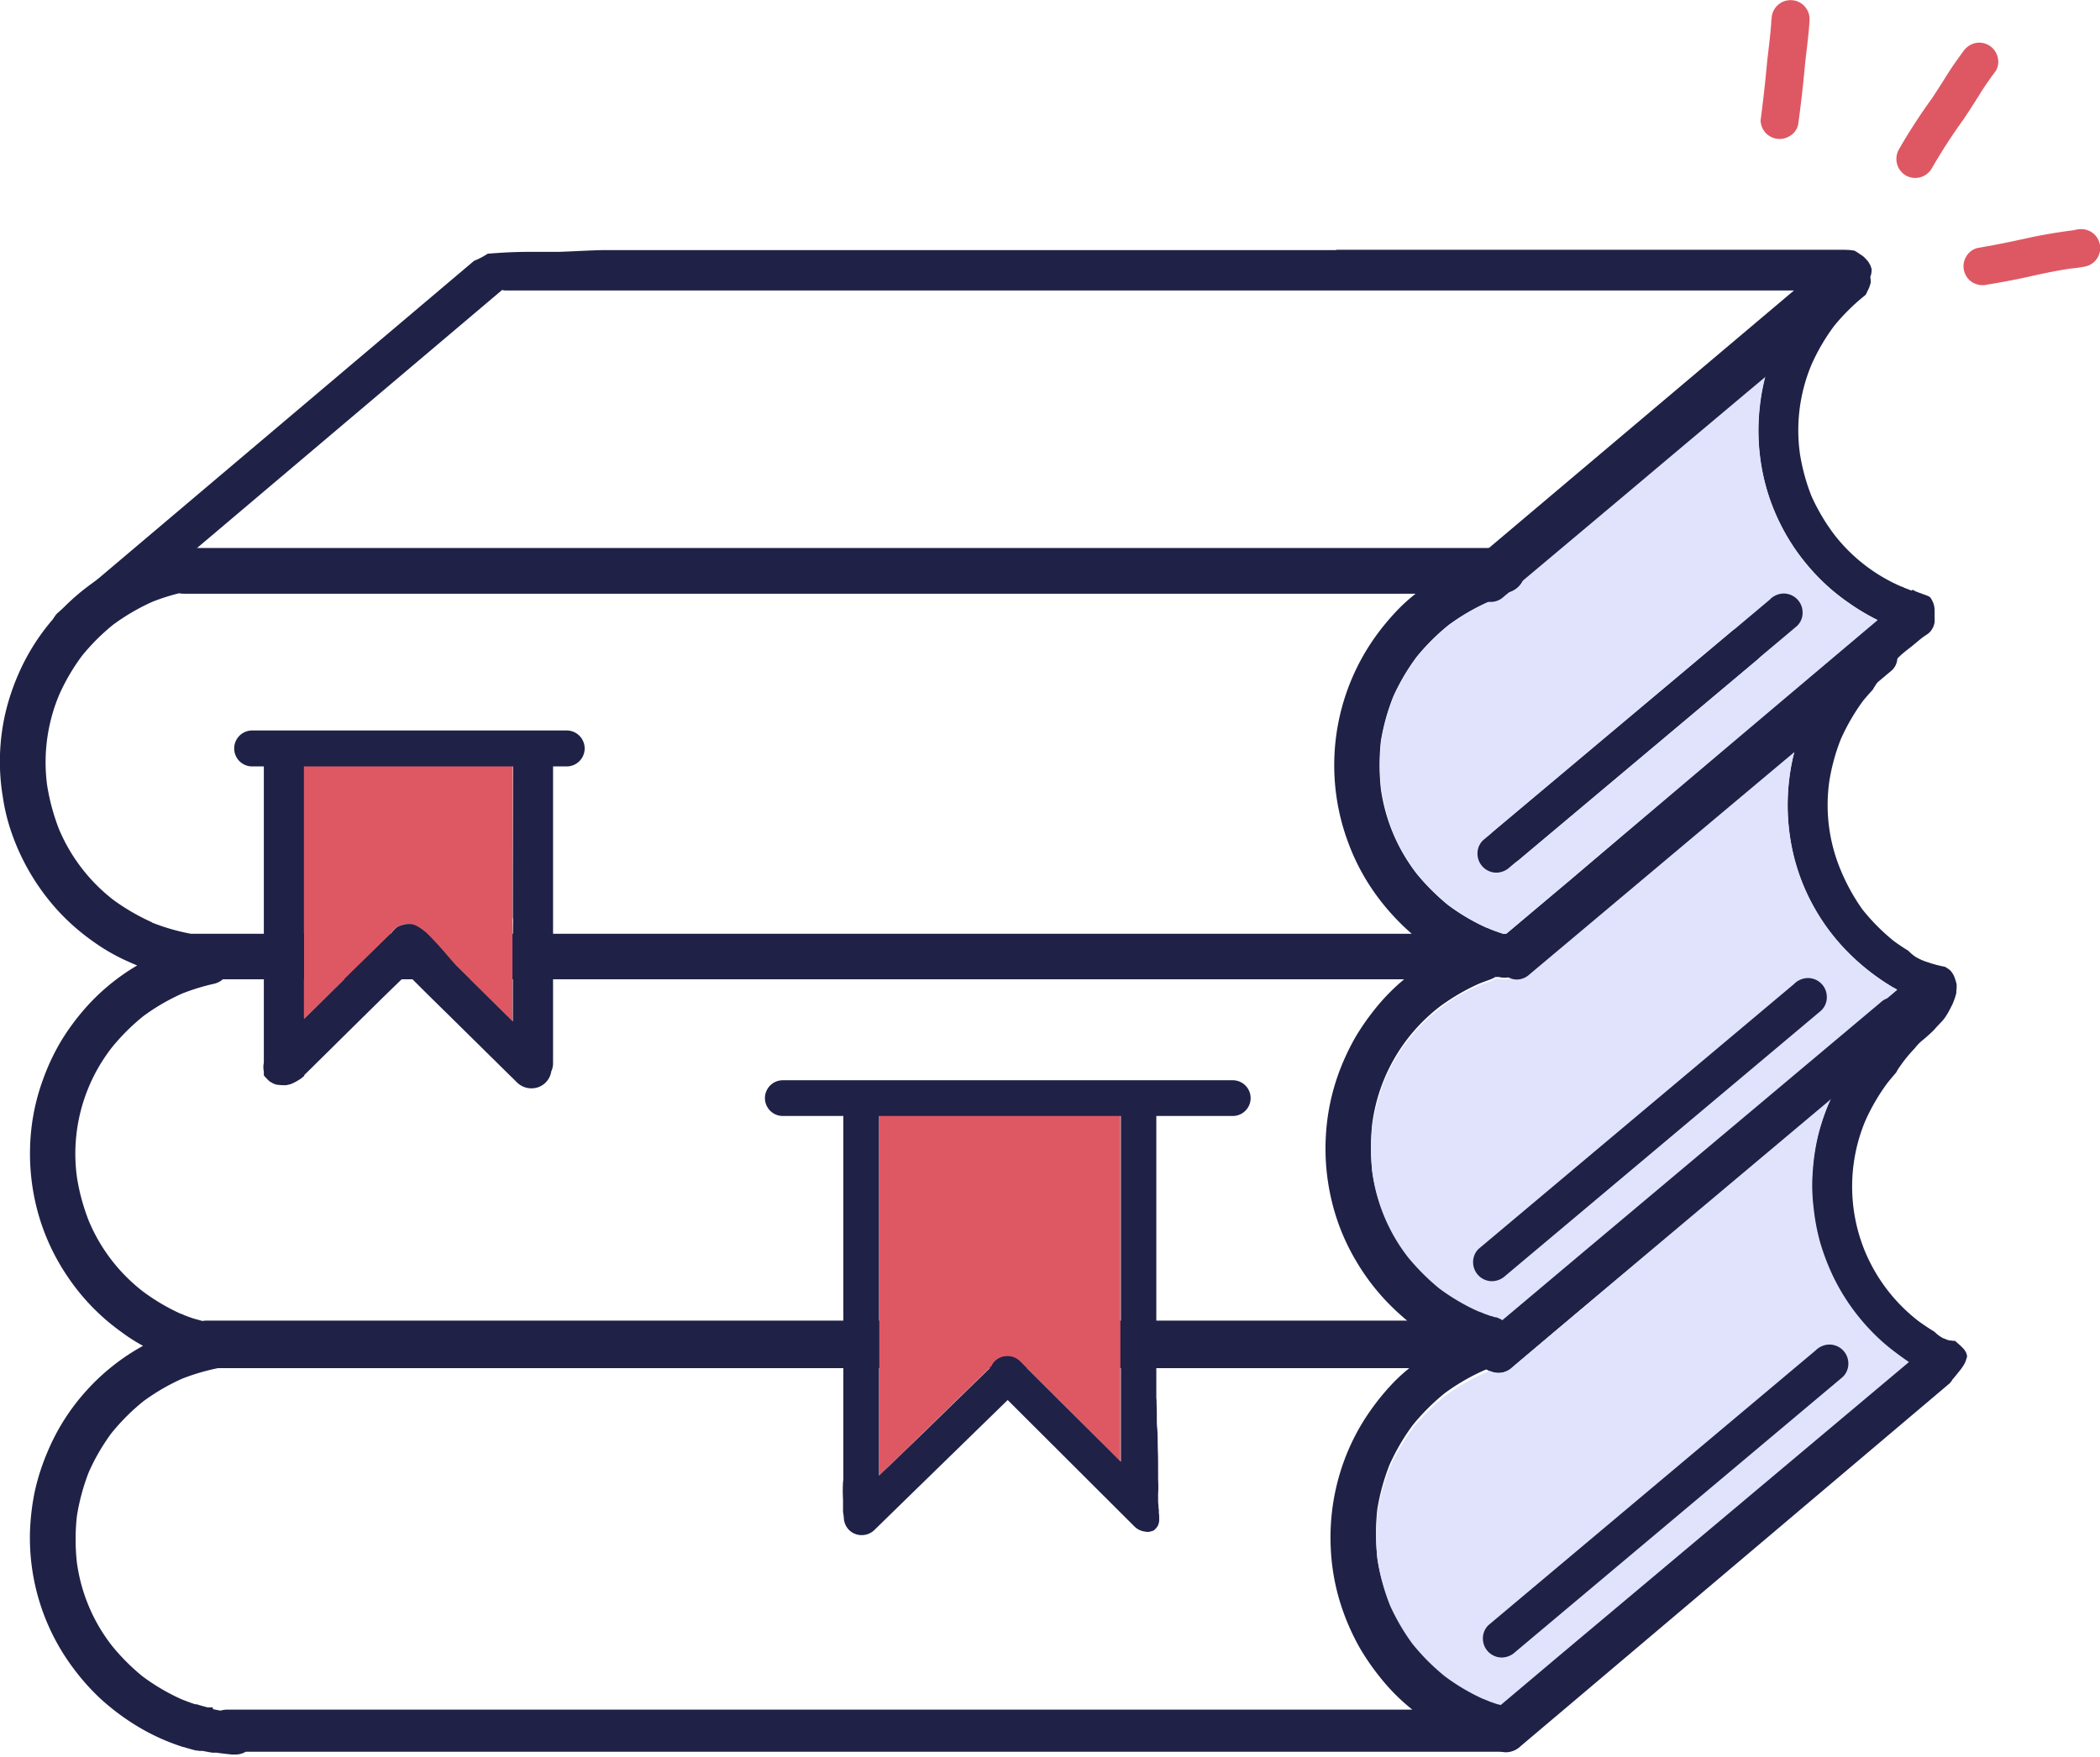 <svg xmlns="http://www.w3.org/2000/svg" viewBox="0 0 470.08 393.29"><title>bookmarks2</title><g id="Draw_Layer" data-name="Draw Layer"><path d="M536.22,371h0Z" transform="translate(-280.86 -161.95)" fill="#242424"/><path d="M555.82,457.65l40,0,0,0Z" transform="translate(-280.86 -161.95)" fill="#242424"/><path d="M551.38,544.36l45.63,0,0,0Z" transform="translate(-280.86 -161.95)" fill="#242424"/><path d="M320.84,284.26A49.17,49.17,0,0,0,292.35,301,48.09,48.09,0,0,0,285,312.83a50.87,50.87,0,0,0-2.84,8.38,48.22,48.22,0,0,0-.67,19.15,43.37,43.37,0,0,0,2.19,8.67,50.34,50.34,0,0,0,10.5,17.18,49.15,49.15,0,0,0,7.51,6.51,43.93,43.93,0,0,0,8,4.57c.62.28,1.25.55,1.88.81A47.6,47.6,0,0,0,299,388.78a52,52,0,0,0-4.5,6.3,50,50,0,0,0-4,8.52,47.78,47.78,0,0,0-2.92,15.95,49.55,49.55,0,0,0,1.95,14.5,48.69,48.69,0,0,0,6.66,14,48.3,48.3,0,0,0,11.69,12,39.65,39.65,0,0,0,5,3.21,48.36,48.36,0,0,0-12.77,10.14,47.84,47.84,0,0,0-8.52,13.38,50.59,50.59,0,0,0-2.93,9,53.38,53.38,0,0,0-1.08,8.92,48.68,48.68,0,0,0,9.59,30.6,51.21,51.21,0,0,0,6,6.79,52,52,0,0,0,6.34,5,48.07,48.07,0,0,0,12.38,6l.12,0,.31.1.31.1.21.05c.64.19,1.28.37,1.93.53l.1,0,.16,0h.13l.25.08.14,0,.23,0,.17,0,.1,0,.11,0,.1,0c.72.15,1.45.29,2.18.4l.26,0,.18,0,.16,0,.15,0,.15,0,.45.06.75.1,2.22.25.16,0h.31a1.08,1.08,0,0,0,.19,0h.25a4.57,4.57,0,0,0,2.2-.62H616.7c.17,0,.34,0,.52,0s.35,0,.52,0h.58s0-.11,0-.12a5.17,5.17,0,0,0,3.55-2.88,5,5,0,0,0,.47-1.14,5.25,5.25,0,0,0-.53-4,5,5,0,0,0-3.06-2.37l-.91-.24-.07.06-1.5-.45-.13,0c-.64-.21-1.28-.43-1.91-.67a6,6,0,0,0-.74-.29,5.75,5.75,0,0,0-.76-.31,46.43,46.43,0,0,1-8.43-5,49.05,49.05,0,0,1-7.3-7.32,40,40,0,0,1-7.84-18.86,50.07,50.07,0,0,1,0-10.67,48.4,48.4,0,0,1,2.75-10,47.86,47.86,0,0,1,5.22-8.91,49.4,49.4,0,0,1,7.13-7.11,47.86,47.86,0,0,1,8.86-5.14c.41-.16.79-.31,1.23-.45l.06,0,1.61-.57a5.92,5.92,0,0,0,.86-.34h0a4.62,4.62,0,0,0,.79-.06h.58l0-.15a5.12,5.12,0,0,0,0-9.88v-.23h-.45l-.12.09-.51,0a6.16,6.16,0,0,0-1.46-.7l-.13,0-.11,0-.19-.07-.2-.06-.32-.11-.14,0-.11,0-1.42-.5a3.93,3.93,0,0,0-.56-.24,5.3,5.3,0,0,0-.7-.26c-.64-.28-1.27-.58-1.9-.89l-.14-.07a48.12,48.12,0,0,1-6.85-4.25,51.27,51.27,0,0,1-6.91-6.91,39.75,39.75,0,0,1-8-18.95,49.54,49.54,0,0,1,0-10.61,39.63,39.63,0,0,1,15.15-26.22,47.77,47.77,0,0,1,8.69-5.08c.79-.32,1.6-.61,2.4-.9a8.33,8.33,0,0,0,1.34-.63l.76,0a5.06,5.06,0,0,0,1.31.16,5.15,5.15,0,0,0,4.18-2.22L622,379a5.1,5.1,0,0,0,.85-2.79,5.21,5.21,0,0,0-4.52-5.09l0-.2h-.19L618,371l-.67,0-.15-.05c-.89-.27-1.77-.59-2.7-.95a6.9,6.9,0,0,0-.91-.37c-.41-.18-.81-.38-1.22-.57l-.14-.07-.14-.07-.13-.06-.33-.17a45.84,45.84,0,0,1-6.65-4.15,50,50,0,0,1-7-7,40,40,0,0,1-8-19,50.44,50.44,0,0,1,0-10.64,48.07,48.07,0,0,1,2.78-10A47.49,47.49,0,0,1,598,309a49.27,49.27,0,0,1,7.12-7.1,47.75,47.75,0,0,1,8.67-5.07c1-.41,1.85-.73,2.6-1a6.63,6.63,0,0,0,2.14-1.21,5.11,5.11,0,0,0,3.75-4.9l0-.18,0,0a5.16,5.16,0,0,0-4.06-4.79l0-.11-167,0H324.35a4.86,4.86,0,0,0-2.07-.44,7.83,7.83,0,0,0-1.44.15Zm-6,84.16a48.35,48.35,0,0,1-8.61-5,39.31,39.31,0,0,1-12.18-15.87,48,48,0,0,1-2.65-9.86,39,39,0,0,1,2.71-20.19,45.66,45.66,0,0,1,5.1-8.72,46.94,46.94,0,0,1,6.94-6.94,47.42,47.42,0,0,1,8.89-5.19,46.37,46.37,0,0,1,5.92-1.88,4.54,4.54,0,0,0,1,.1H597.75a40.82,40.82,0,0,0-3.14,2.73,54.51,54.51,0,0,0-5.35,6.17,49.54,49.54,0,0,0-6.58,46.89,48.4,48.4,0,0,0,6.58,12.13,52.28,52.28,0,0,0,7.61,8.21l-151.63,0H323.56a46.32,46.32,0,0,1-8.68-2.51Zm10.27,89-.29-.1-.28-.09-.1,0c-.8-.26-1.56-.53-2.3-.82a4.88,4.88,0,0,0-.94-.38,46.15,46.15,0,0,1-8.29-4.9,39,39,0,0,1-12.14-15.76,46.45,46.45,0,0,1-2.67-9.74,38.7,38.7,0,0,1,7.72-29.06,47.32,47.32,0,0,1,7.11-7.11,46.49,46.49,0,0,1,8.7-5.07,47.72,47.72,0,0,1,7.19-2.2,4.47,4.47,0,0,0,1.93-1H595.18a45.66,45.66,0,0,0-6.87,7.09,54.24,54.24,0,0,0-3.88,5.6,52.67,52.67,0,0,0-3.4,7,48.68,48.68,0,0,0-3.32,14.49,49.84,49.84,0,0,0,1.21,15.27,48,48,0,0,0,5.51,13.64,49.6,49.6,0,0,0,9.76,11.9c.55.48,1.1,1,1.67,1.43l-100.11,0H327.11a5.15,5.15,0,0,0-.94.09l-1-.29Zm3.37,86.79-.16,0-.1,0-.19,0-.1,0-.14,0-.12,0-.22,0-.1,0c-.75-.19-1.5-.4-2.24-.63l-.24-.07-.17,0-.13,0c-1-.32-1.95-.68-3-1.09a46.21,46.21,0,0,1-8.8-5.16,46.76,46.76,0,0,1-6.85-6.86,38.67,38.67,0,0,1-7.85-18.65,47.12,47.12,0,0,1,0-10.35,47.75,47.75,0,0,1,2.66-9.85,46.25,46.25,0,0,1,5.06-8.72,47.86,47.86,0,0,1,7.15-7.15,47,47,0,0,1,8.73-5.08,48,48,0,0,1,8-2.35H596.33a42.12,42.12,0,0,0-3.25,2.92,54.1,54.1,0,0,0-5.35,6.44,48.57,48.57,0,0,0-6.8,13.76,49.84,49.84,0,0,0-2.2,16.79,48.63,48.63,0,0,0,2.8,14.6,52,52,0,0,0,3.67,8.05,53.24,53.24,0,0,0,4.59,6.66,44.43,44.43,0,0,0,7.22,7.24l-114.07,0H331.71a4.94,4.94,0,0,0-1.47.22c-.58-.1-1.15-.21-1.72-.34Z" transform="translate(-280.86 -161.95)" fill="#1f2147"/><path d="M580,217.94H416.11c-3.34.06-6.68.28-10,.39-1.36,0-2.73,0-4.09,0h-2.26c-2.1,0-4.2.06-6.29.18-1.15.07-2.29.15-3.43.24l-.86.53a17.23,17.23,0,0,1-2.19,1.06l-.22.18-80.51,68.1-12.55,10.61a4.45,4.45,0,0,0-1.33,3.22A4.52,4.52,0,0,0,296.9,307a4.76,4.76,0,0,0,3.21-1.33l58.24-49.27,34.91-29.53a3.37,3.37,0,0,0,.9.12H682.43l-30.06,25.38-37,31.24-1.94,1.64-1.93,1.63a4.42,4.42,0,0,0-1.34,3.22,4.54,4.54,0,0,0,4.55,4.54,4.72,4.72,0,0,0,3.2-1.33l4.37-3.7,0-.13,25.76-21.8,28.72-24.26.07-.06h0l.06.11a3.45,3.45,0,0,0-.2.48c-.27.79-.52,1.56-.73,2.36a48.65,48.65,0,0,0-.7,20.76,46,46,0,0,0,3.62,11.19,46.88,46.88,0,0,0,7.16,10.94,46,46,0,0,0,8.56,7.66,48,48,0,0,0,5.77,3.51h0l.67.33h.06l-3.56,3-.35.3q-22.17,18.67-44.31,37.44L632.65,358.7l-.21.18L618,371h-.1l-.76.64a4.43,4.43,0,0,0-1.33,3.21,4.52,4.52,0,0,0,4.54,4.54,4.17,4.17,0,0,0,1.41-.23.76.76,0,0,0,.08-.11,5.79,5.79,0,0,0,1.66-1.05L668,340.4l15.2-12.84.06-.05h0l.06.11c-.19.49-.34,1-.5,1.51a47,47,0,0,0-1.43,7,48.36,48.36,0,0,0,.47,15.12,45.73,45.73,0,0,0,4.52,12.85,46.6,46.6,0,0,0,8.46,11.39,50,50,0,0,0,9.73,7.52l.07,0,.83.46h0l0,0h.05L700,388.23l-.28.23Q670.37,413.26,641,438.1l-9.71,8.21-11.77,10-1.76,1.46h-.1l-4.58,3.88a4.43,4.43,0,0,0-1.33,3.21,4.61,4.61,0,0,0,1.33,3.21,4.2,4.2,0,0,0,1.2.86l.11,0a4.51,4.51,0,0,0,5.05-.89l71.18-60.18.06,0h0l0,.11c-.3.59-.56,1.2-.76,1.67a49.72,49.72,0,0,0-2.13,6.45,47.92,47.92,0,0,0-1.23,8,41.08,41.08,0,0,0,.16,8.32,48.16,48.16,0,0,0,1.49,7.88,51.87,51.87,0,0,0,2.8,7.36,46.79,46.79,0,0,0,8.22,12,43.14,43.14,0,0,0,6.18,5.47c.8.62,1.7,1.25,2.91,2.09l.12.1,0,0h.06L701,473.71l-24.43,20.64-38.32,32.41-11.75,9.94L617.79,544h0l-3,2.5a4.4,4.4,0,0,0-1.33,3.21,4.54,4.54,0,0,0,4.54,4.54,4.76,4.76,0,0,0,3.21-1.33l57.7-48.8,38.44-32.52.22-.29.16-.2.16-.2-.12.06.27-.31c.38-.45.76-.91,1.13-1.38l.56-.69c.26-.35.5-.7.72-1.06a5.21,5.21,0,0,0,.28-.52,6,6,0,0,0,.22-.59c.09-.27.18-.54.25-.82a6.71,6.71,0,0,0-.22-.8c-.13-.24-.27-.47-.42-.7a12.8,12.8,0,0,0-1.3-1.27l-.2-.18-.58-.51-.23,0-.16,0-.13,0-.39-.08-.11,0-.13,0-.1,0-.14-.05-.15-.06-.13,0-.16-.08-.2-.08-.15-.06-.18-.09-.09,0-.19-.09-.13-.06a7.85,7.85,0,0,1-1.82-1.38c-1.24-.75-2.43-1.55-3.56-2.37a38.42,38.42,0,0,1-11.89-15.37,38.1,38.1,0,0,1,0-29.56,45.84,45.84,0,0,1,4.91-8.4c.69-.86,1.38-1.67,2-2.39a6,6,0,0,1,.42-.75,34,34,0,0,1,3.42-4.33l.28-.29.16-.2a9.85,9.85,0,0,1,1.64-1.65c.46-.37.9-.76,1.34-1.16l.45-.41.12-.12a7.23,7.23,0,0,0,.63-.61l.22-.25.12-.14c.13-.15.25-.29.38-.42s.26-.28.4-.42c.34-.35.65-.68.93-1l.08-.1a12.62,12.62,0,0,0,1-1.52l.34-.63.28-.53c.1-.21.2-.41.31-.61l.05-.11.07-.16a16.19,16.19,0,0,0,.79-2.35l0-.15,0-.11,0-.15a9,9,0,0,0,.07-1.1c0-.13,0-.26,0-.39a11,11,0,0,0-.6-1.91,6.18,6.18,0,0,0-.57-.94,3.51,3.51,0,0,0-.51-.51c-.31-.22-.61-.41-.93-.6a27.47,27.47,0,0,1-3.43-.88l-.31-.11a12.35,12.35,0,0,1-2.87-1.25,9.73,9.73,0,0,1-1.59-1.35c-1.16-.71-2.27-1.45-3.28-2.2a45.57,45.57,0,0,1-7-7.05A44.58,44.58,0,0,1,693,357a37.77,37.77,0,0,1-2.66-20.08,44.52,44.52,0,0,1,2.58-9.47,46.3,46.3,0,0,1,5-8.62c.62-.76,1.35-1.59,2.17-2.48.13-.25.28-.49.42-.72l.18-.27.06-.11.07-.1c.29-.46.62-1,1-1.46.56-.76,1.16-1.57,1.79-2.31a17.87,17.87,0,0,1,1.55-1.58c.21-.2.42-.4.62-.61.41-.4.73-.71,1.08-1,.62-.51,1.24-1,1.88-1.49l1.66-1.38a17.89,17.89,0,0,1,1.75-1.29l.36-.25a4.26,4.26,0,0,0,.52-.52l.07-.07.07-.11a6,6,0,0,0,.47-.82,5.74,5.74,0,0,0,.28-1c0-.59,0-1.18,0-1.71v-.19c0-.71,0-1.21-.09-1.67a7.6,7.6,0,0,0-.21-.76,7.76,7.76,0,0,0-.62-1.16,1.06,1.06,0,0,0-.15-.15,3.63,3.63,0,0,0-.51-.28l-.14-.06-.63-.23-.38-.13-.5-.2c-.11,0-.24-.09-.36-.12a7.65,7.65,0,0,1-.74-.3,3.65,3.65,0,0,1-.54-.32l-.15.1-.13.1c-.51-.2-1.06-.4-1.6-.62a4.14,4.14,0,0,0-.79-.33,38.07,38.07,0,0,1-15-11.69,45.25,45.25,0,0,1-5-8.46,44.66,44.66,0,0,1-2.61-9.54,38,38,0,0,1,2.61-20,45.38,45.38,0,0,1,5-8.56,46,46,0,0,1,6.93-6.88,1.94,1.94,0,0,0,.21-.2c.24-.48.48-1,.7-1.45a11.64,11.64,0,0,0,.39-1.18,2.64,2.64,0,0,0,0-.38,4.16,4.16,0,0,0-.1-.91,4.09,4.09,0,0,0,.3-1.56,2.18,2.18,0,0,0,0-.25c-.07-.24-.14-.46-.22-.68s-.17-.34-.26-.51-.19-.32-.29-.47a9.89,9.89,0,0,0-1.12-1.18c-.34-.24-.68-.46-1-.68l-.22-.15c-.22-.14-.44-.28-.67-.41l-.65-.12c-.58-.06-1.16-.08-1.74-.1h-.14l-113.57,0Z" transform="translate(-280.86 -161.95)" fill="#1f2147"/><path d="M659.48,336l-1.22,1a4,4,0,0,0-.86,2.46,4,4,0,1,0,4-4,3.89,3.89,0,0,0-1.92.5Z" transform="translate(-280.86 -161.95)" fill="#1f2147"/><path d="M676.88,243.4a.17.17,0,0,0-.06.06l-28.73,24.26-25.76,21.8,0,.18a5.1,5.1,0,0,1-3.75,4.89,6.62,6.62,0,0,1-2.15,1.22c-.75.25-1.6.57-2.6,1a47.34,47.34,0,0,0-8.66,5.07A48.36,48.36,0,0,0,598,309a47.49,47.49,0,0,0-5.19,8.87,48.07,48.07,0,0,0-2.78,10,50.44,50.44,0,0,0,0,10.64,48.22,48.22,0,0,0,2.74,10,47.23,47.23,0,0,0,5.23,9,50,50,0,0,0,7,7,46.38,46.38,0,0,0,6.65,4.15l.33.17.13.06.14.07.14.07c.41.2.81.39,1.22.57a6.9,6.9,0,0,1,.91.37c.93.37,1.81.68,2.7,1l.15.05.67,0,14.4-12.15.21-.18,20.29-17.16q22.15-18.75,44.31-37.44l.35-.3,3.56-3a51.66,51.66,0,0,1-6.51-3.9,46,46,0,0,1-8.56-7.66,46.56,46.56,0,0,1-7.16-10.94,45.91,45.91,0,0,1-3.62-11.2,47,47,0,0,1-.56-13.58,47.66,47.66,0,0,1,1.26-7.17c.21-.8.45-1.57.73-2.36a3.45,3.45,0,0,1,.2-.48l-.06-.11Z" transform="translate(-280.86 -161.95)" fill="#e1e3fc"/><path d="M683.29,327.51l-.06.05L668,340.4,623.54,378a5.54,5.54,0,0,1-1.66,1,5.13,5.13,0,0,1-4.18,2.23,5.06,5.06,0,0,1-1.31-.16l-.76,0a7.54,7.54,0,0,1-1.34.62c-.8.29-1.61.59-2.4.91a39.6,39.6,0,0,0-21,21,47.82,47.82,0,0,0-2.83,10.29,49.63,49.63,0,0,0,0,10.62,39.75,39.75,0,0,0,8,18.95,51.27,51.27,0,0,0,6.91,6.91,47.23,47.23,0,0,0,6.85,4.25l.14.07c.62.31,1.26.61,1.9.89a5.3,5.3,0,0,1,.7.26,3.93,3.93,0,0,1,.56.24l1.42.5.11,0,.14.05.32.1.2.06.19.07.11,0,.13,0a5.94,5.94,0,0,1,1.46.69l.51,0,1.76-1.46,11.77-10L641,438.1q29.37-24.84,58.73-49.64l.28-.23,5.55-4.68a50.73,50.73,0,0,1-10.69-8.08,46.6,46.6,0,0,1-8.46-11.39,45.73,45.73,0,0,1-4.52-12.85,48.07,48.07,0,0,1-.47-15.12,44.6,44.6,0,0,1,1.44-7c.15-.51.3-1,.49-1.51l-.06-.11Z" transform="translate(-280.86 -161.95)" fill="#e1e3fc"/><path d="M690.69,407.73l-.06,0L619.45,468a4.46,4.46,0,0,1-5.05.89c-.44.14-.82.29-1.23.45a46.82,46.82,0,0,0-8.85,5.14,49,49,0,0,0-7.14,7.11,47.86,47.86,0,0,0-5.22,8.91,48.58,48.58,0,0,0-2.75,10,50.07,50.07,0,0,0,0,10.67A48.53,48.53,0,0,0,592,521.36a48,48,0,0,0,5,8.58,48.58,48.58,0,0,0,7.3,7.32,46.43,46.43,0,0,0,8.43,5,5.75,5.75,0,0,1,.76.31,4.78,4.78,0,0,1,.74.3q.94.34,1.92.66l.12,0,1.5.45,8.68-7.27,11.75-9.94,38.31-32.41L701,473.71l7.65-6.45-.23-.19c-1.2-.84-2.11-1.48-2.91-2.09a43.69,43.69,0,0,1-6.18-5.47,46.79,46.79,0,0,1-8.22-12,51.87,51.87,0,0,1-2.8-7.36,48.08,48.08,0,0,1-1.49-7.89,41,41,0,0,1-.16-8.31,47.84,47.84,0,0,1,1.24-8,50.19,50.19,0,0,1,2.12-6.45c.2-.47.47-1.08.76-1.67l0-.11Z" transform="translate(-280.86 -161.95)" fill="#e1e3fc"/></g><g id="Draw_Layer-2" data-name="Draw Layer"><path d="M521.7,408.66l-1.51.09-.45,0c-1,.08-1.92.14-2.81.16-1.32,0-3,.06-4.52.2l-.68.06-2.1.18c-.38,0-.75.05-1.12.05-.61,0-1.2,0-1.81-.1l-.72-.08c-.71-.08-1.4-.15-2.09-.19l-2.6-.13-1.15-.09c-.6-.06-1.21-.11-1.81-.13H497l-1.35,0h-1.91c-1.36,0-2.48,0-3.68.1-1,.12-2,.3-3.39.58A32.9,32.9,0,0,1,483,410a37.11,37.11,0,0,1-4.06.24,12.29,12.29,0,0,1-1.29-.06h0l0,82.09.23-.21.69-.68,1.52-1.42,7.55-7.36,15.05-14.68.09-.07.06-.13a3.7,3.7,0,0,1,.7-1,4,4,0,0,1,5.62,0l9.5,9.47,13,13V457.39l0-47.84,0-.18h0l-.13,0a5,5,0,0,0-.77-.24l-.33-.07c-.61-.09-1.21-.15-1.81-.2l-.74-.06c-.54-.05-1.08-.1-1.62-.12-.73,0-1.45,0-2.18,0s-1.65,0-2.48.06Z" transform="translate(-280.86 -161.95)" fill="#de5863"/><path d="M370.6,369.12a5.27,5.27,0,0,1,1.71-.3,3.81,3.81,0,0,1,1.06.14,4.91,4.91,0,0,1,1.26.62l.09.06a7.13,7.13,0,0,1,.9.64,3.61,3.61,0,0,1,.42.32,3.42,3.42,0,0,0-.49-.58,4.31,4.31,0,0,0-3.12-1.28,4.54,4.54,0,0,0-1.83.38Z" transform="translate(-280.86 -161.95)" fill="#242424"/><path d="M350.76,327.91h-.64l-.74,0-1.21.05-.24,0,.06.07a1.43,1.43,0,0,1,.14.2,5,5,0,0,1,.78,2.61V390H349l1.69-1.66,9.27-9.16,6.19-6.07L368.3,371l.05-.07a9.52,9.52,0,0,1,.82-.94l.1-.11.19-.18a3.41,3.41,0,0,1,.93-.5l.21-.07a4.54,4.54,0,0,1,1.83-.38,4.31,4.31,0,0,1,3.12,1.28,3.42,3.42,0,0,1,.49.58l.31.27.15.16.23.22c.37.38.74.75,1.1,1.14l.21.22.12.13c.58.62,1.16,1.25,1.71,1.89l2.06,2.4,1,1.13,1.19,1.16,4.52,4.46.26.26.3.29.21.21.14.14,5.74,5.65.17.16.13.12V372l0-2.38v-2h0l0,1.19V358.52l.06-26.52c0-.14,0-.27,0-.43l0-.42-.1,0-.47-.1a4.51,4.51,0,0,1-.65-.17l-.27-.09-.28-.08-.39-.13-.2-.06-.19-.05-.31-.1c-.39-.1-.78-.21-1.18-.3l-.24-.06-.29-.07-.65-.15-.13,0-.37-.08-.12,0-.6-.1-.92-.09H386l-.58,0c-.72,0-1.4.06-2.08.11l-.59.05-.47.05-.35,0h-.17a2,2,0,0,1-.34,0l-1.67.15-1,.08-.62,0-.8.07-.65,0h-.46l-.45,0h-.74c-1.05,0-2.08-.07-3.17-.16l-1.42-.12-.69-.05-1.06-.08-.7-.05-.35,0-.68-.05-1.06-.07-.55,0-.61,0-.31,0-.63,0-1.57-.15-.84-.11-.18,0-.19,0-.32-.05-.78-.12-.25,0-.52-.09-.22,0-1.42-.22-1.49-.22-.24,0-.25,0c-.54-.07-1.07-.14-1.61-.19-.23,0-.46-.05-.7-.06l-.15,0-.57,0c-.55,0-1.1,0-1.65,0Z" transform="translate(-280.86 -161.95)" fill="#de5863"/><path d="M372.2,361.87a1.75,1.75,0,0,0-.57,1.21v.1a1.77,1.77,0,0,0-1.35-.23,1.86,1.86,0,0,0-1.13.84,2,2,0,0,0-.79,1h0a1.74,1.74,0,0,0,.7,2c.28.19.57.37.86.54l.37.27,1.56,1.11.18.13h.28a3.81,3.81,0,0,1,1.06.14,4.91,4.91,0,0,1,1.26.62l.09.06a7.13,7.13,0,0,1,.9.64,4.6,4.6,0,0,1,.73.59l.15.16.23.22c.37.38.74.75,1.1,1.14l.21.22.12.13c.57.61,1.14,1.23,1.68,1.86a3.25,3.25,0,0,0,.65.16,1.06,1.06,0,0,0,.31,0l.95.71c.37.27.75.52,1.12.8a2.19,2.19,0,0,0,1.92.66,1.84,1.84,0,0,0,1.09-.76,1.93,1.93,0,0,0,.24-1.33,2.32,2.32,0,0,0-.6-1.08,5.92,5.92,0,0,0-.56-.56c-.5-.49-1-1-1.55-1.43l-1.49-1.38a1.79,1.79,0,0,0-.75-1.12c-.42-.28-.84-.54-1.25-.82a74.14,74.14,0,0,1-5.25-6.47,1.57,1.57,0,0,0-1.25-.56,1.85,1.85,0,0,0-1.22.44Z" transform="translate(-280.86 -161.95)" fill="#de5863"/><path d="M701.58,305.09a4.18,4.18,0,0,0-2.84,1.18l-40.57,34.07-40.56,34.07a3.87,3.87,0,0,0-1.18,2.84,4,4,0,0,0,4,4,4.23,4.23,0,0,0,2.84-1.18l40.6-34.1,40.54-34a3.92,3.92,0,0,0,1.17-2.85,4,4,0,0,0-4-4Z" transform="translate(-280.86 -161.95)" fill="#1f2147"/><path d="M685.88,228.88a4.22,4.22,0,0,0-2.85,1.18l-49.6,41.65-21.62,18.16a3.91,3.91,0,0,0-1.17,2.84,4,4,0,0,0,4,4,4.23,4.23,0,0,0,2.84-1.18l27.1-22.76q22-18.54,44.12-37.05a4,4,0,0,0,1.18-2.85,4,4,0,0,0-4-4Z" transform="translate(-280.86 -161.95)" fill="#1f2147"/><path d="M704.62,385.24a4.18,4.18,0,0,0-2.84,1.18l-38.45,32.29-28.28,23.75L614.2,460a3.93,3.93,0,0,0-1.18,2.85,3.39,3.39,0,0,0,.1.84,4,4,0,0,0,3.88,5,4.27,4.27,0,0,0,2.85-1.18L644,447.27l53.18-44.67a3.88,3.88,0,0,0,1.17-2.82l9-7.55.08-.09a3.86,3.86,0,0,0,1.24-2.88,4,4,0,0,0-4-4Z" transform="translate(-280.86 -161.95)" fill="#1f2147"/><path d="M711.3,465.48a4.18,4.18,0,0,0-2.84,1.18l-.21.17L669.12,499.7,630,532.54l-15,12.65a3.87,3.87,0,0,0-1.18,2.84,4,4,0,0,0,4,4,4.23,4.23,0,0,0,2.84-1.18l45.41-38.14,45.41-38.14,2.33-2,.11-.09.13-.11.11-.09a3.91,3.91,0,0,0,1.18-2.85,4,4,0,0,0-4-4Z" transform="translate(-280.86 -161.95)" fill="#1f2147"/><path d="M524.71,404.11c-1.94,0-3.85.11-5.62.24-1,.07-2,.1-3,.12l-.8,0c-1.36,0-2.66.15-4.1.28l.17,0-.55,0c-.79.06-1.6.12-2.43.12h-.24a13.76,13.76,0,0,1-1.7-.15c-.59-.08-1.09-.15-1.59-.18l-.83,0c-.85,0-1.69-.07-2.54-.13l-1.15-.08-.29,0c-.67-.05-1.35-.1-2-.13-1.16,0-2.33,0-3.49,0h-1.85c-.58,0-1.16,0-1.75,0a31.09,31.09,0,0,0-4,.49c-.52.1-1,.21-1.55.33s-1.15.25-1.72.36c-.73.14-1.48.22-2.12.29s-1.56.09-2.34.09c-.28,0-.56,0-.85,0l-1.59-.08-.74-.05h-.24a2.75,2.75,0,0,0-.4,0,3.68,3.68,0,0,0-.79.09l-.17.06a4.43,4.43,0,0,0-.8-.08,4.07,4.07,0,0,0-4,4v83.55a4,4,0,0,0-.07.5,33.9,33.9,0,0,0,0,3.89l0,.82,0,.42,0,1c0,.33,0,.66.07,1s.07.61.11.87a4.07,4.07,0,0,0,1.16,2.73,4,4,0,0,0,2.83,1.16,4.06,4.06,0,0,0,2.86-1.16l.61-.59.59-.58,8.29-8.09,15.12-14.74,5.22-5.09,27.45,27.39.47.46.46.47a4.07,4.07,0,0,0,2.38,1.14,2.58,2.58,0,0,0,.58.06,2,2,0,0,0,.76-.12l.58-.18.16-.15a4,4,0,0,0,.3-.28,3.35,3.35,0,0,0,.41-.54,2.92,2.92,0,0,0,.36-1.37,4.7,4.7,0,0,0,0-.53v-.12c0-.28,0-.57-.07-.85l0-.3c0-.33,0-.59-.07-.85,0-.47-.06-.93-.1-1.39l0-.6c0-.4,0-.8,0-1.2.08-1.15.05-2.3,0-3.42q0-.86,0-1.71c0-1.71,0-3.26-.07-4.82L540,484.8c0-1.05,0-2.11-.11-3.16s-.07-1.86-.08-2.81,0-1.64-.05-2.46c0-.5,0-1-.06-1.49V409.55a4.07,4.07,0,0,0-4-4,4,4,0,0,0-1.19.19l-.14-.08a8.21,8.21,0,0,0-2.07-.82,22.3,22.3,0,0,0-3-.46l-.19,0c-1-.09-2.08-.19-3.14-.22Zm-16.2,5.32c.37,0,.75,0,1.12-.05l2.1-.18.68-.06c1.56-.13,3.2-.17,4.52-.2.89,0,1.78-.09,2.81-.16l.45,0,1.51-.09c.83,0,1.65-.06,2.48-.06s1.45,0,2.18,0c.54,0,1.08.07,1.62.13l.74.06c.6.05,1.2.11,1.81.19l.33.08a5.94,5.94,0,0,1,.77.24l.13,0,0,.18,0,47.84v31.87l-13.06-13-9.5-9.47a4,4,0,0,0-5.62,0,4,4,0,0,0-.71,1l-.05.12-.08.08-15.06,14.68L480.06,490l-1.52,1.42-.92.9,0-82.1a12.93,12.93,0,0,0,1.31.05A37,37,0,0,0,483,410a32.9,32.9,0,0,0,3.62-.67c1.36-.28,2.4-.46,3.39-.58,1.2-.09,2.33-.1,3.68-.1h1.91l1.35,0h1.35c.6,0,1.21.07,1.81.12.38,0,.77.07,1.15.09.87.06,1.73.1,2.6.14.69,0,1.38.11,2.09.19l.72.08c.61.06,1.2.1,1.81.1Z" transform="translate(-280.86 -161.95)" fill="#1f2147"/><path d="M344.45,326.36a4.6,4.6,0,0,0-4.53,4.53v69a4.58,4.58,0,0,0,0,1.95v.87c.26.31.51.59.78.86l.43.42a2.85,2.85,0,0,0,.41.26c.2.12.41.23.62.34l.54.18a12,12,0,0,0,1.77.14h.38a8.89,8.89,0,0,0,1.19-.28,13.54,13.54,0,0,0,1.32-.66l.77-.47q.44-.33.84-.69v-.18l1.44-1.4,1.44-1.43,2.64-2.6,2.58-2.56,9.37-9.24L372,380l3.33,3.33.88.87.62.62,3.71,3.65.09.08,9.86,9.73,3.33,3.28.1.1.62.61.89.88.11.09,1.06,1.06a4.58,4.58,0,0,0,3.22,1.31,4.45,4.45,0,0,0,4.44-3.8,4.26,4.26,0,0,0,.4-1.84V332a4.52,4.52,0,0,0-8.84-1.35l-.13,0-.39-.09a4.58,4.58,0,0,1-.75-.19l-1.44-.44c-.49-.15-1-.27-1.47-.38l-.23-.06-.16,0c-.36-.09-.73-.18-1.1-.25a13.67,13.67,0,0,0-2.74-.25h-.3c-.94,0-2,0-3.14.11l-1.71.15-.34,0-.35,0-.55.05-.28,0-.66.06-.87.07-1.68.14-.69.05H376l-.81,0-.8,0-1.68-.09-.86-.07-.21,0-.44,0-1.16-.08-.44,0-.63,0-1.18-.09c-.35,0-.68,0-1-.06l-1.14-.08L365,329l-.4,0-1.25-.09-1-.11c-1-.13-2-.29-3-.45l-.3,0c-1-.16-2-.32-3-.45-.56-.07-1.07-.14-1.59-.19s-1.07-.11-1.6-.15l-.29,0h-2.76l-2.36.09a4.45,4.45,0,0,0-3-1.15ZM348.91,390v-59.1a5.12,5.12,0,0,0-.77-2.61,1.73,1.73,0,0,0-.15-.2l-.07-.08,1.46-.07.74,0h.8c.55,0,1.1,0,1.65,0l.57,0h.15l.7.07c.54.05,1.07.12,1.61.19l.25,0,.24,0,1.48.21,1.43.22.22,0,.51.08.26,0,.78.12.32.06.19,0,.18,0q.42.08.84.12c.52.06,1.05.11,1.57.15l.63,0,.31,0,.61,0,.55,0,1,.07.69.05.35,0,.7.05,1.06.08.69.05,1.42.11c1.09.1,2.12.15,3.17.17h.2l.54,0h.91l.65-.05.8-.06.62,0,1-.08c.55-.06,1.1-.1,1.66-.15l.34,0H382l.35,0,.48-.05.58-.05c.68-.05,1.36-.09,2.08-.11l.58,0h.56l.73,0h1l.92.09.6.09.12,0,.37.08.13,0,.66.15.28.07.24.06c.4.09.79.2,1.18.3l.31.1.19.05.2.06.39.13.28.09.27.08c.27.08.45.13.65.17l.48.1.09,0c0,.13,0,.28,0,.42s0,.29,0,.43l-.06,26.52V368l.07-.8-.07,4.77v18.65l-.32-.29-5.73-5.65-.14-.14-.22-.21-.29-.29-.26-.26-4.52-4.46-1.19-1.16-1-1.13c-.69-.79-1.38-1.6-2.06-2.4-.55-.64-1.13-1.27-1.71-1.89l-.12-.13-.21-.22c-.36-.39-.73-.76-1.1-1.14l-.23-.22-.16-.16a4.17,4.17,0,0,0-.72-.59,7.13,7.13,0,0,0-.9-.64l-.09-.06a4.91,4.91,0,0,0-1.26-.62,3.81,3.81,0,0,0-1.06-.14,5.74,5.74,0,0,0-1.92.37,3.41,3.41,0,0,0-.93.5l-.19.18-.1.11a8.5,8.5,0,0,0-.82.94l-.08.11L360,379.14l-9.27,9.16L349,390l-.12,0Z" transform="translate(-280.86 -161.95)" fill="#1f2147"/></g><g id="Draw_Layer-3" data-name="Draw Layer"><path d="M556.81,403.8H456.09a4,4,0,0,0,0,8H556.81a4,4,0,1,0,0-8Z" transform="translate(-280.86 -161.95)" fill="#1f2147"/><path d="M407.71,325.49h-70.4a4,4,0,0,0,0,8.05h70.4a4,4,0,0,0,0-8.05Z" transform="translate(-280.86 -161.95)" fill="#1f2147"/><path d="M668.29,303.53l-53.13,44.62a4.13,4.13,0,0,0-1.24,3,4.25,4.25,0,0,0,4.25,4.25,4.49,4.49,0,0,0,3-1.25l53.13-44.62a4.08,4.08,0,0,0,1.25-3,4.25,4.25,0,0,0-4.25-4.25,4.51,4.51,0,0,0-3,1.24Z" transform="translate(-280.86 -161.95)" fill="#1f2147"/><path d="M677.13,296.11l-7.8,6.55L664.16,307l-.08.07-51.24,43a4.12,4.12,0,0,0-1.25,3,4.25,4.25,0,0,0,4.25,4.25,4.51,4.51,0,0,0,3-1.24l.21-.18,60.37-50.7,3.71-3.12a4.07,4.07,0,0,0,1.24-3,4.25,4.25,0,0,0-4.25-4.25,4.49,4.49,0,0,0-3,1.25Z" transform="translate(-280.86 -161.95)" fill="#1f2147"/><path d="M682.55,382.17l-70.69,59.37a4.12,4.12,0,0,0-1.25,3,4.25,4.25,0,0,0,4.25,4.25,4.51,4.51,0,0,0,3-1.24l70.69-59.38a4.11,4.11,0,0,0,1.24-3,4.23,4.23,0,0,0-4.25-4.25,4.48,4.48,0,0,0-3,1.24Z" transform="translate(-280.86 -161.95)" fill="#1f2147"/><path d="M687.36,464.22Q650.71,495,614.05,525.79a4.16,4.16,0,0,0-1.25,3,4.25,4.25,0,0,0,4.25,4.25,4.49,4.49,0,0,0,3-1.24l73.31-61.58a4.12,4.12,0,0,0,1.25-3,4.25,4.25,0,0,0-4.25-4.25,4.49,4.49,0,0,0-3,1.24Z" transform="translate(-280.86 -161.95)" fill="#1f2147"/><polygon points="428.75 270.58 428.75 270.59 428.75 270.58 428.75 270.58 428.75 270.58 428.75 270.58" fill="#1f2147"/></g><g id="Draw_Layer-4" data-name="Draw Layer"><path d="M677.39,166.2c-.17,3.59-.74,7.14-1.07,10.71s-.74,7.24-1.21,10.85c-.05.35-.09.7-.14,1.05a4.18,4.18,0,0,0,.58,2.15,4.25,4.25,0,0,0,5.81,1.52,4,4,0,0,0,2-2.54c.58-4.22,1.08-8.46,1.47-12.71.34-3.67.93-7.34,1.1-11a4.25,4.25,0,1,0-8.5,0Z" transform="translate(-280.86 -161.95)" fill="#de5863"/><path d="M722.78,171.65a4.69,4.69,0,0,0-2.55,1.95c-1.19,1.61-2.35,3.23-3.41,4.92s-2.29,3.64-3.48,5.43a131.66,131.66,0,0,0-7.42,11.45,4.33,4.33,0,0,0,1.52,5.82,4.28,4.28,0,0,0,5.82-1.53,127.86,127.86,0,0,1,7.2-11.12c1.23-1.85,2.44-3.72,3.61-5.61s2.27-3.42,3.5-5.07a4,4,0,0,0,.43-3.27,4.24,4.24,0,0,0-4.1-3.12,4.2,4.2,0,0,0-1.12.15Z" transform="translate(-280.86 -161.95)" fill="#de5863"/><path d="M745.57,213.37a6.94,6.94,0,0,1-.74.15c-3.4.44-6.76,1-10.1,1.73-3.73.83-7.46,1.59-11.22,2.22a4.08,4.08,0,0,0-2.54,1.95,4.24,4.24,0,0,0,1.52,5.81,4.49,4.49,0,0,0,3.27.43c3.31-.54,6.6-1.16,9.87-1.9,2.85-.65,5.72-1.23,8.61-1.67a29,29,0,0,0,3.59-.52,4.23,4.23,0,0,0-1.19-8.32,4.81,4.81,0,0,0-1.07.12Z" transform="translate(-280.86 -161.95)" fill="#de5863"/></g></svg>